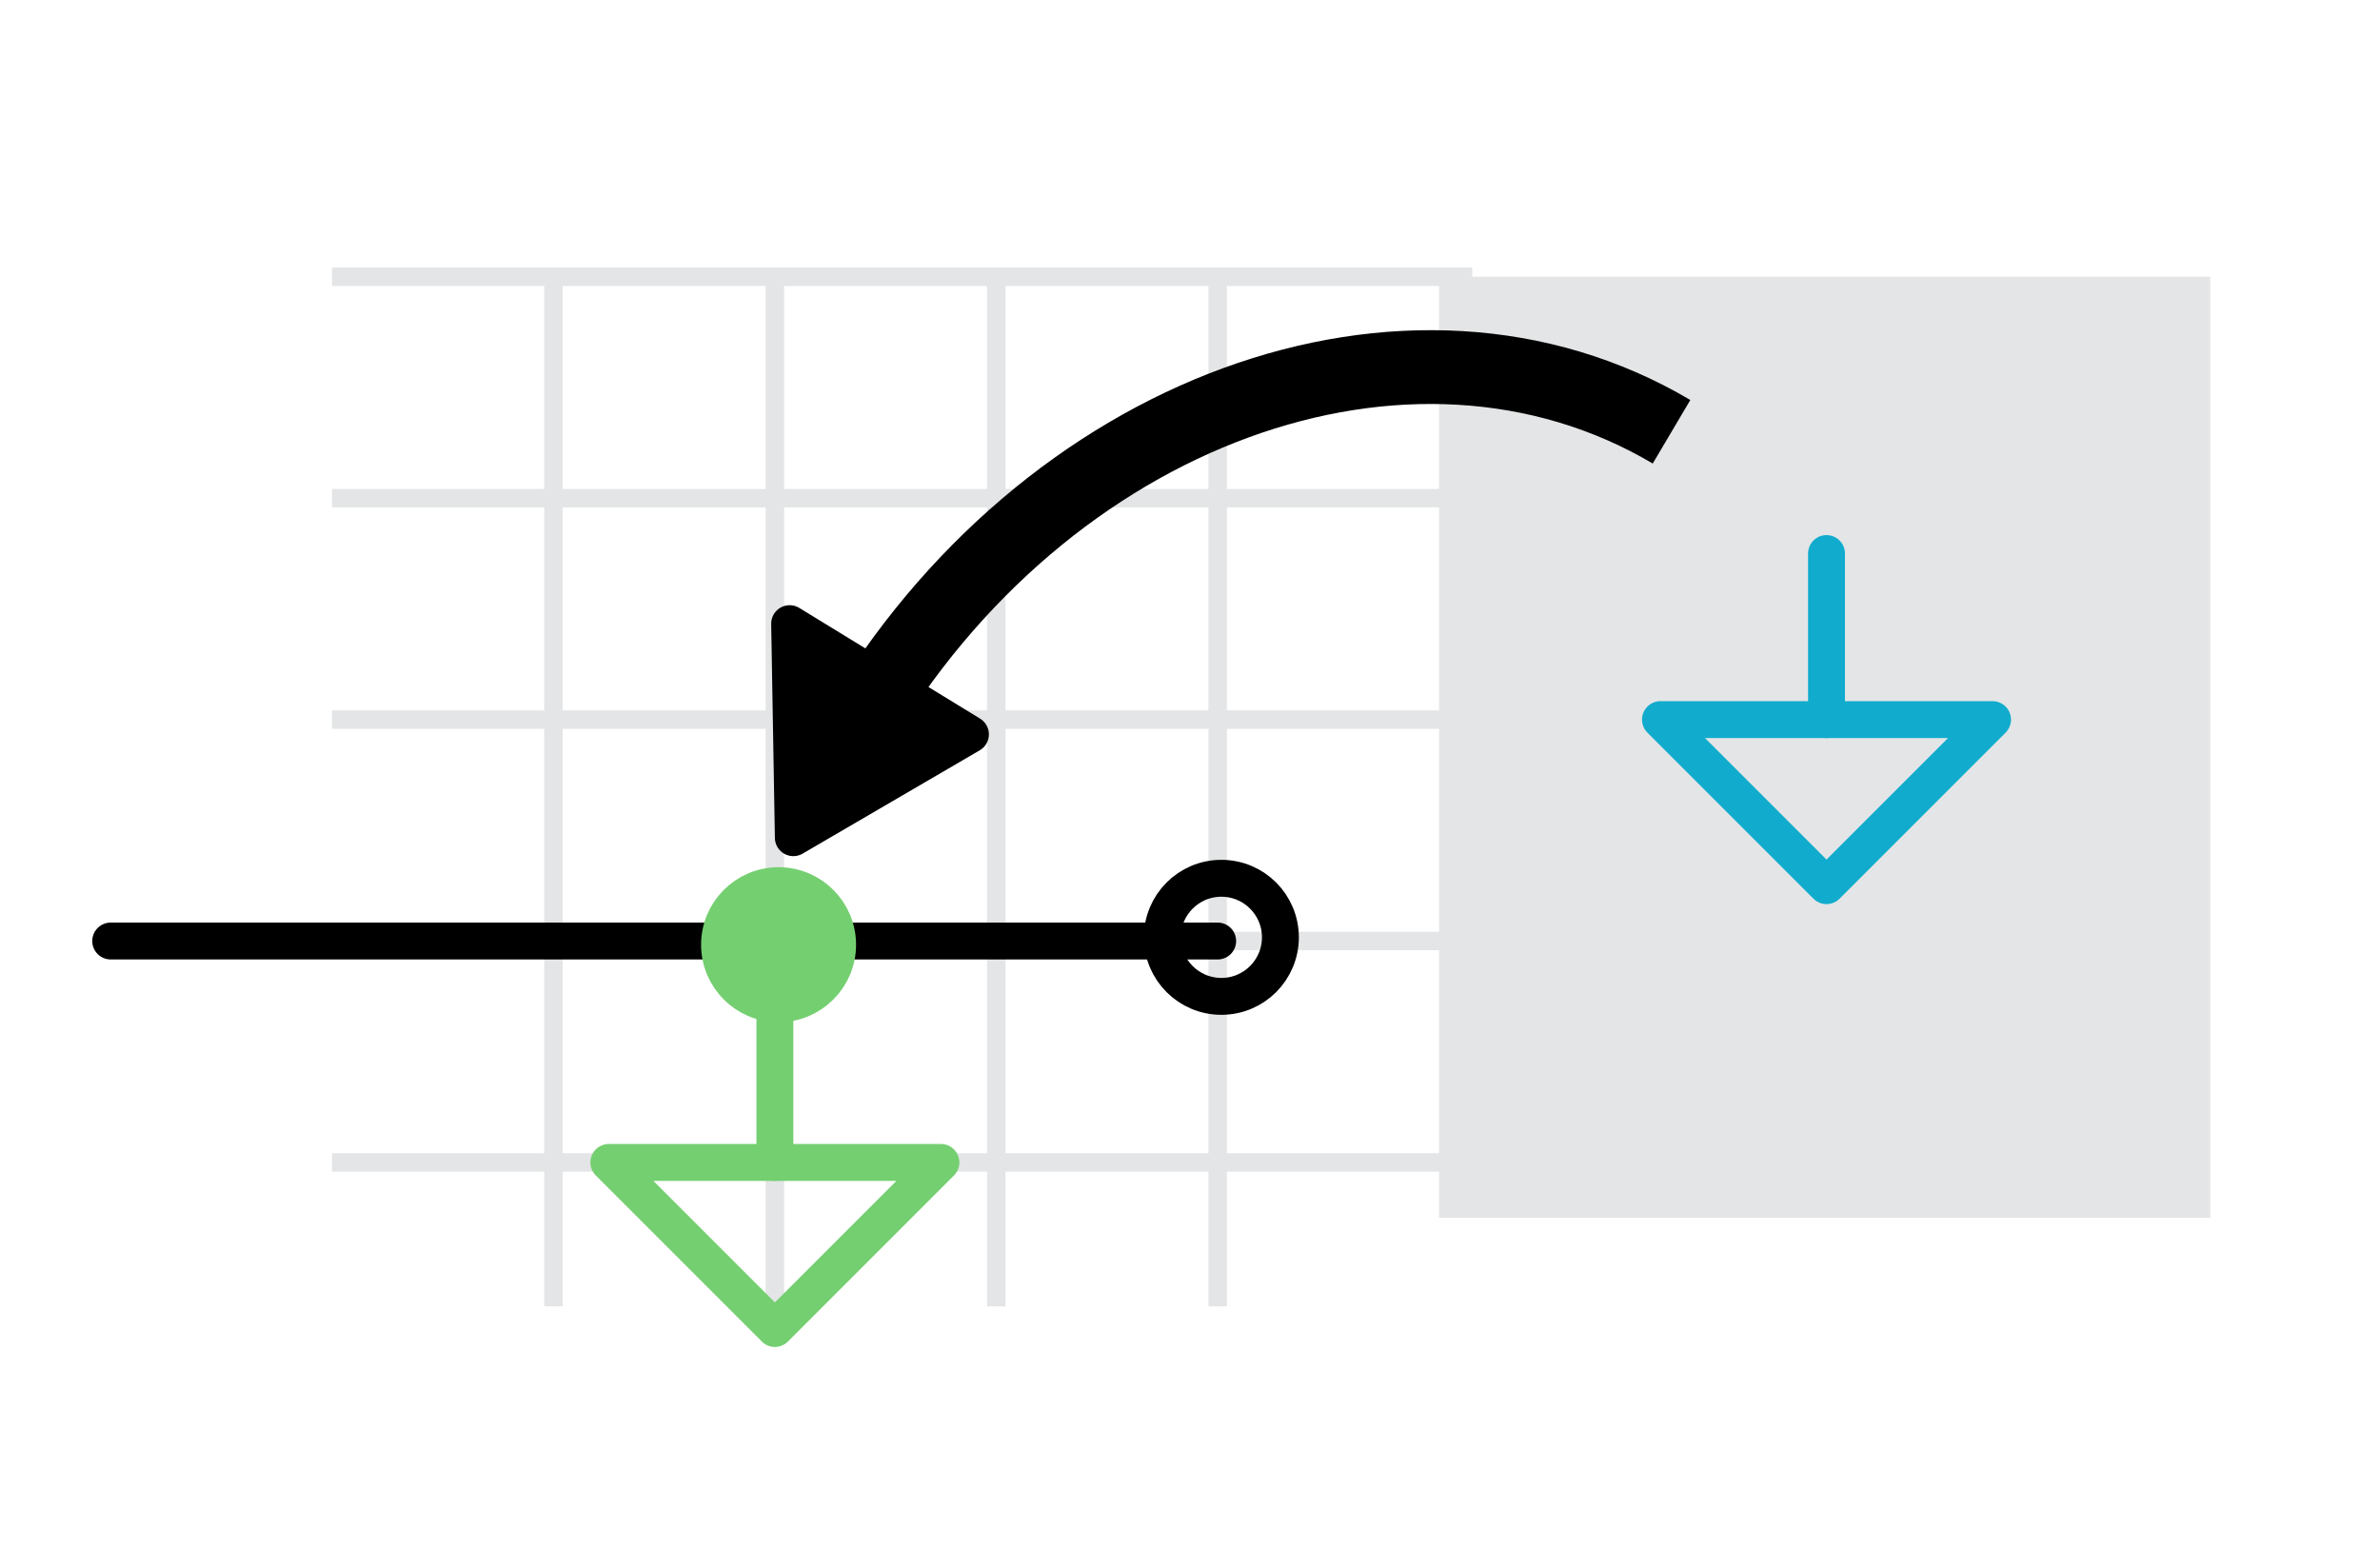 <?xml version="1.0" encoding="utf-8"?>
<!-- Generator: Adobe Illustrator 19.1.0, SVG Export Plug-In . SVG Version: 6.00 Build 0)  -->
<svg version="1.1" id="Layer_1" xmlns="http://www.w3.org/2000/svg" xmlns:xlink="http://www.w3.org/1999/xlink" x="0px" y="0px"
	 width="64.5px" height="42px" viewBox="-259 249.5 64.5 42" style="enable-background:new -259 249.5 64.5 42;"
	 xml:space="preserve">
<style type="text/css">
	.st0{fill:none;stroke:#E3E5E6;stroke-width:0.5;stroke-miterlimit:10;}
	.st1{fill:#E3E5E6;}
	.st2{stroke:#000000;stroke-linejoin:round;stroke-miterlimit:10;}
	.st3{fill:none;stroke:#11ACCD;stroke-linejoin:round;stroke-miterlimit:10;}
	.st4{fill:none;stroke:#74CF70;stroke-linejoin:round;stroke-miterlimit:10;}
	.st5{fill:none;stroke:#000000;stroke-width:2;stroke-miterlimit:10;}
	.st6{fill:none;stroke:#11ACCD;stroke-linecap:round;stroke-linejoin:round;stroke-miterlimit:10;}
	.st7{fill:none;stroke:#74CF70;stroke-linecap:round;stroke-linejoin:round;stroke-miterlimit:10;}
	.st8{stroke:#000000;stroke-linecap:round;stroke-linejoin:round;stroke-miterlimit:10;}
	.st9{fill:none;stroke:#000000;stroke-linejoin:round;stroke-miterlimit:10;}
	.st10{fill:#74CF70;stroke:#74CF70;stroke-linejoin:round;stroke-miterlimit:10;}
</style>
<line class="st0" x1="-232" y1="257" x2="-232" y2="284.9"/>
<line class="st0" x1="-226" y1="257" x2="-226" y2="284.9"/>
<line class="st0" x1="-238" y1="257" x2="-238" y2="284.9"/>
<line class="st0" x1="-244" y1="257" x2="-244" y2="284.9"/>
<line class="st0" x1="-219.1" y1="257" x2="-250" y2="257"/>
<line class="st0" x1="-218.8" y1="263" x2="-250" y2="263"/>
<line class="st0" x1="-219.8" y1="269" x2="-250" y2="269"/>
<line class="st0" x1="-219.8" y1="275" x2="-250" y2="275"/>
<line class="st0" x1="-219.8" y1="281" x2="-250" y2="281"/>
<rect x="-220" y="257" class="st1" width="20.9" height="25.5"/>
<polygon class="st2" points="-237.5,272.2 -237.6,266.4 -232.7,269.4 "/>
<polygon class="st3" points="-209.5,273.5 -214,269 -205,269 "/>
<polygon class="st4" points="-238,285.5 -242.5,281 -233.5,281 "/>
<path class="st5" d="M-213.7,261.2c-7.1-4.2-17-0.6-22.1,8.1"/>
<line class="st6" x1="-209.5" y1="264.5" x2="-209.5" y2="269"/>
<line class="st7" x1="-238" y1="276.5" x2="-238" y2="281"/>
<path class="st8" d="M-226,275c0.1,0-30,0-30,0"/>
<circle class="st9" cx="-225.9" cy="274.9" r="1.6"/>
<circle class="st10" cx="-237.9" cy="275.1" r="1.6"/>
</svg>
